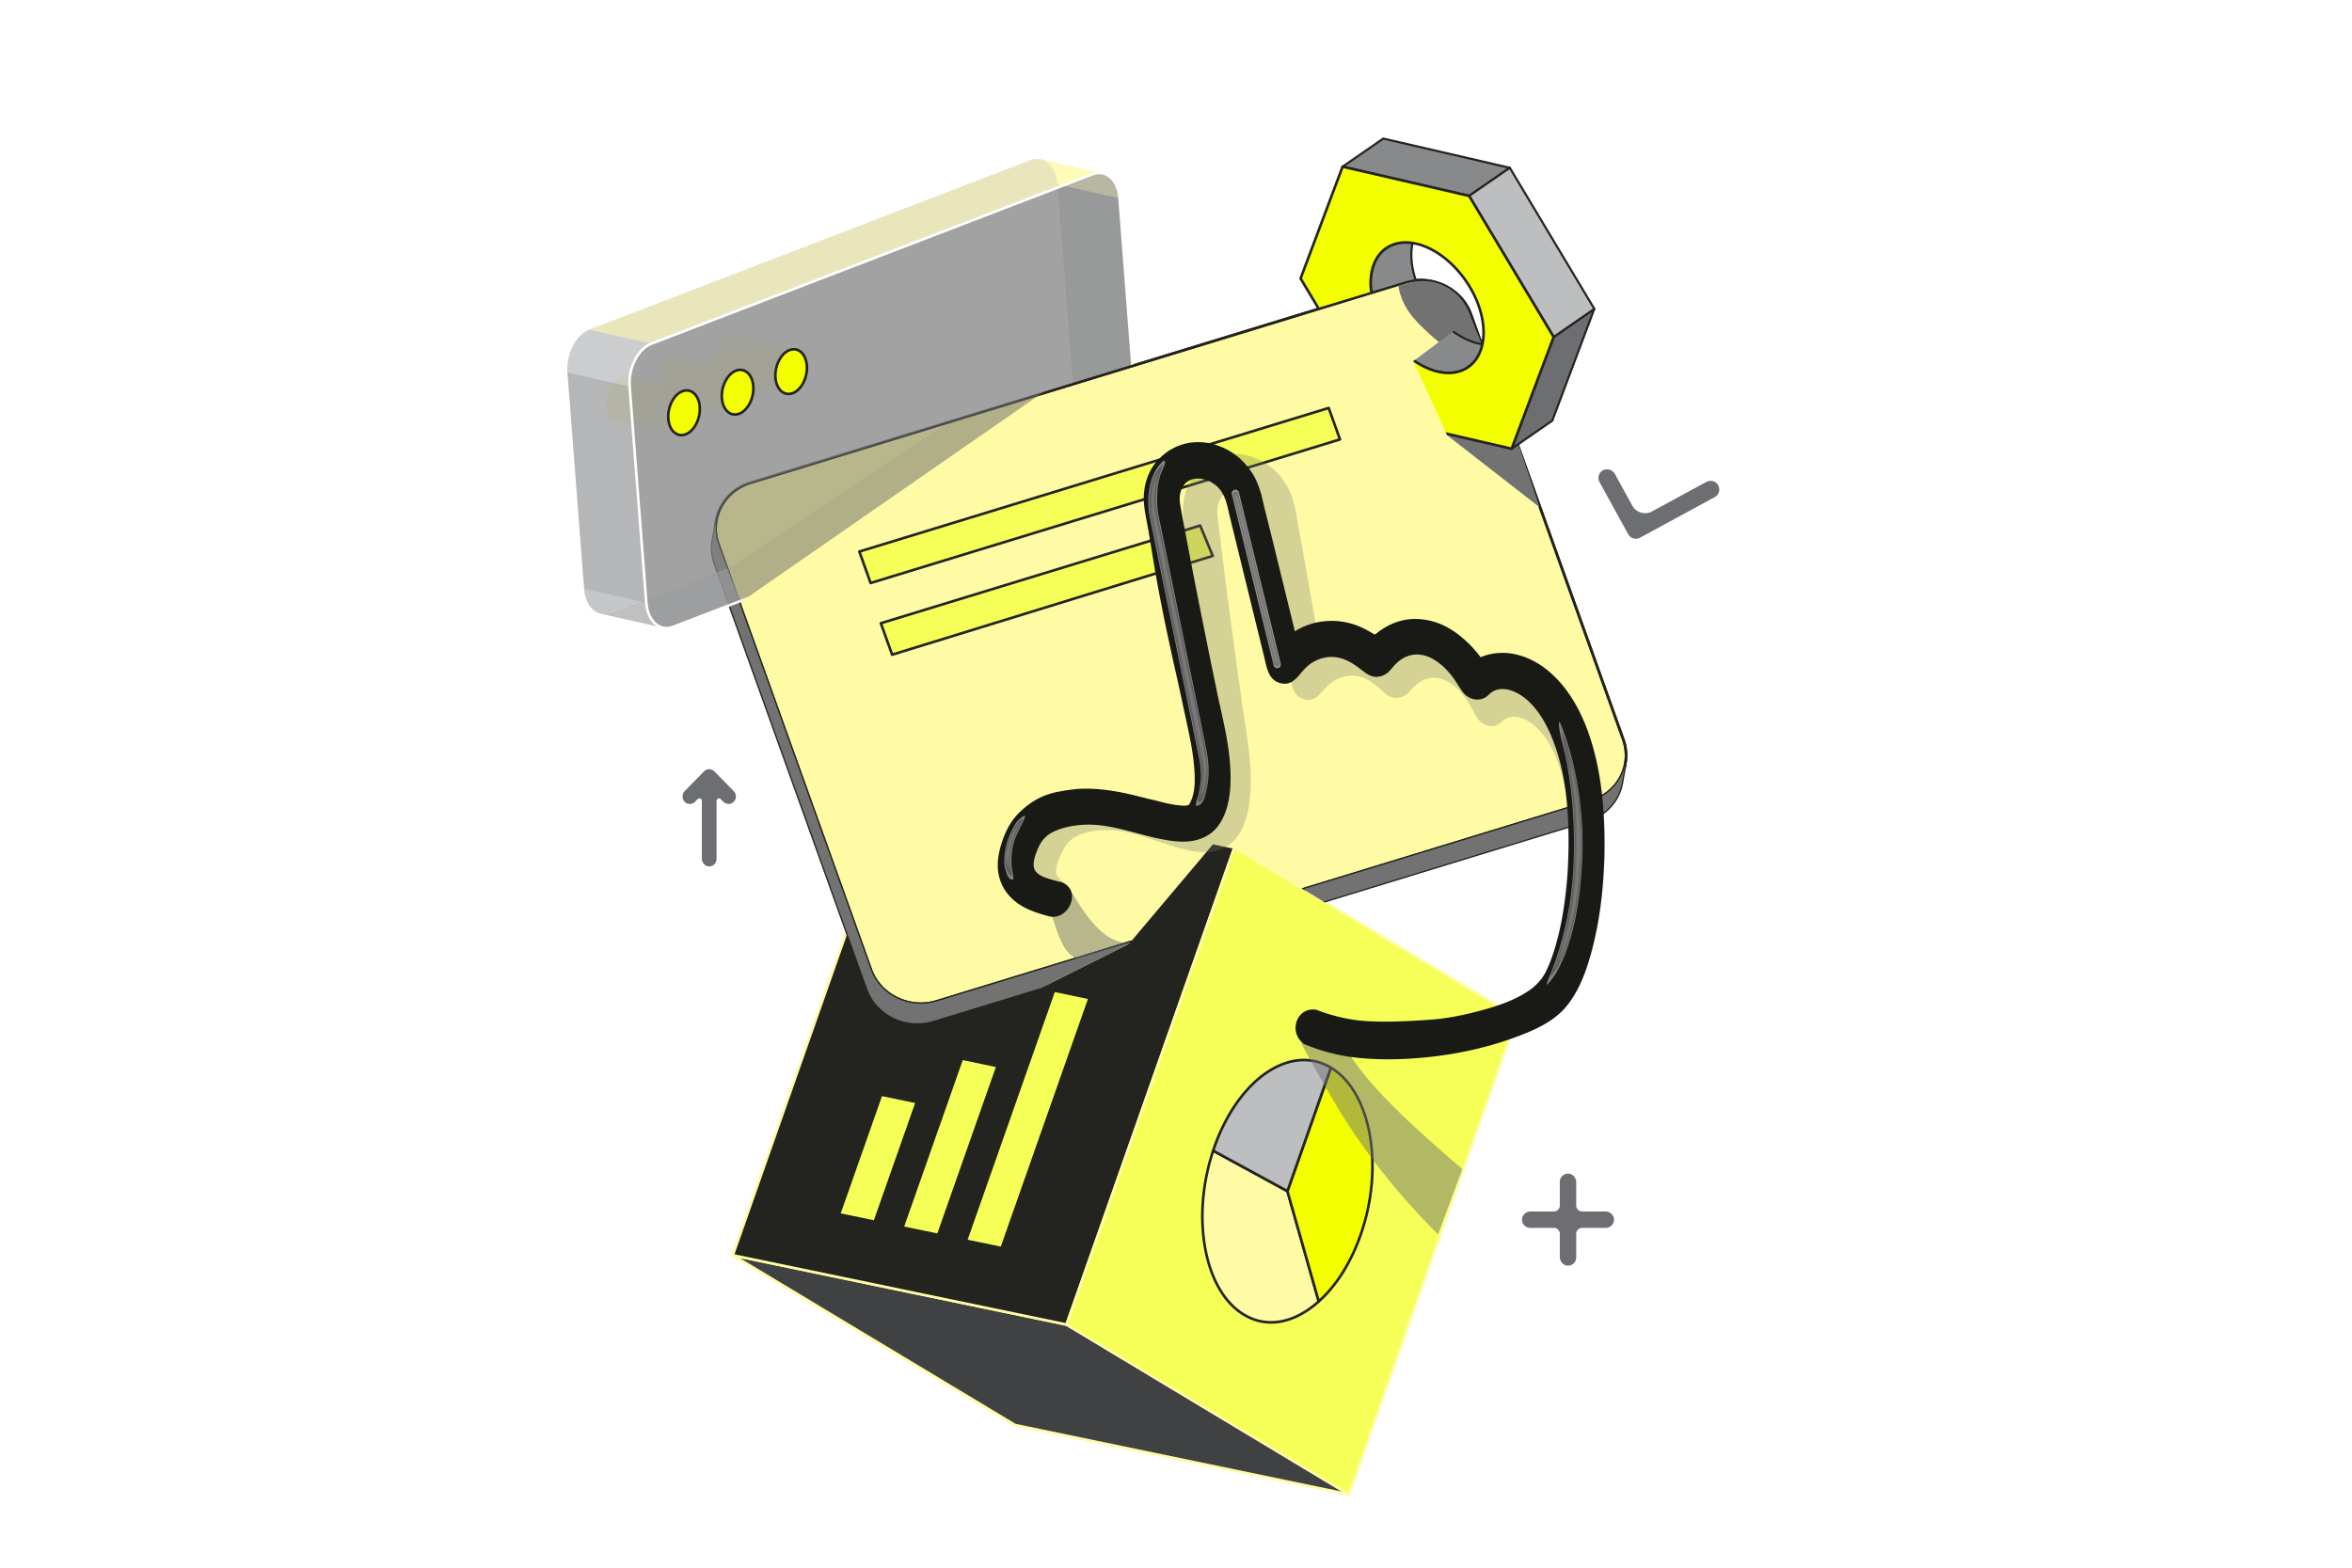 <svg xmlns="http://www.w3.org/2000/svg" viewBox="0 0 1500 1500" width="1200" height="800"><path fill="#FFF" d="M0 0h1500v1500H0z"/><g transform="translate(1149.0 446.0) rotate(15.433 57.5 36.5) scale(1.012 1.007)"><svg width="113.628" height="72.512" viewBox="0 0 113.628 72.512"><path d="M47.367 72.511a8.203 8.203 0 0 1-5.779-2.502L2.319 29.479a8.226 8.226 0 0 1 .509-11.932c3.357-2.929 8.532-2.384 11.632.816l23.679 24.439c5.27 5.439 13.952 5.577 19.391.307L99.45 2.495c2.859-2.769 7.352-3.378 10.611-1.094 4.385 3.072 4.71 9.164 1.063 12.694L53.221 70.192a8.204 8.204 0 0 1-5.855 2.318z" fill="#6d6e71"/></svg></g><g transform="translate(160.0 126.0) rotate(0.0 525.5 652.5) scale(0.999 1)"><svg width="1052.11" height="1305.092" viewBox="0 0 1052.11 1305.092"><clipPath id="a"><path d="M439.168 830.366 545.591 777.1l81.033-96.002 20.306 4.117 108.137 65.533 297.043-94.84-180.462-543.12-763.491 232.518L299.03 878.015z" fill="#727272"/></clipPath><clipPath id="b"><path d="m553.859 221.333-89.515 27.319-291.591 202.162-92.238 37.348-63.904-24.805L0 185.813 457.498 10.012l80.287 23.532z" fill="#727272"/></clipPath><clipPath id="c"><path d="m852.299 294.924-34.395-75.381 56.97-42.699c-8.752-26.919-37.424-41.896-64.517-33.7l-90.939 27.508-26.496-33.571 41.645-111.053L790.094 0l140.552 27.763 76.349 133.611-32.969 119.729-45.115 39.91z" fill="#727272"/></clipPath><clipPath id="d"><path d="M476.681 716.937c24.915 4.386 13.686 36.319-5.79 34.214L395 740.893l30.7-114.484 154.433-29.499-37.77-227.38 10.006-76.281 109.318-22.558 60.732 170.05 111.991 13.394 129.202 45.603 49.092 88.505-16.123 253.33-109.211 58.294-130.247 18.055-38.568-42.145c-23.418-9.007-13.639-41.689 9.007-34.998l93.694-21.396-278.608-98.291-65.969-4.157z" fill="#727272"/></clipPath><path d="m756.184 1303.842-319.587-66.306-270.403-162.474 319.587 66.306z" fill="#404143"/><path d="M756.185 1305.092c-.085 0-.17-.008-.255-.026l-319.587-66.306a1.24 1.24 0 0 1-.39-.153l-270.402-162.475a1.252 1.252 0 0 1-.521-1.527 1.258 1.258 0 0 1 1.418-.769l319.586 66.306c.138.029.27.08.39.153l270.403 162.475a1.25 1.25 0 0 1-.642 2.321zm-319.126-68.736 312.173 64.767-263.913-158.575-312.172-64.768 263.912 158.575z" fill="#FFFBA4"/><path d="m485.781 1141.368-319.587-66.306 160.748-456.453 319.586 66.306z" fill="#23231F"/><path d="M485.782 1142.618c-.084 0-.17-.008-.255-.026l-319.586-66.306a1.25 1.25 0 0 1-.925-1.639l160.747-456.453c.208-.59.819-.935 1.433-.809l319.586 66.306a1.247 1.247 0 0 1 .925 1.639L486.96 1141.783a1.25 1.25 0 0 1-1.178.835zm-317.933-68.489 317.115 65.793 159.909-454.073-317.115-65.793z" fill="#FFFBA4"/><path d="m342.441 928.439-34.201-7.096-40.346 114.566 34.201 7.096z" fill="#F5FF57"/><path d="M302.096 1044.255c-.084 0-.17-.008-.255-.026l-34.201-7.096a1.25 1.25 0 0 1-.925-1.639l40.346-114.566a1.25 1.25 0 0 1 1.433-.809l34.202 7.096a1.25 1.25 0 0 1 .925 1.639l-40.347 114.566a1.25 1.25 0 0 1-1.178.835zm-32.548-9.279 31.73 6.583 39.509-112.187-31.731-6.584-39.508 112.187z" fill="#23231F"/><path d="m419.775 893.993-34.202-7.096-56.916 161.619 34.201 7.096z" fill="#F5FF57"/><path d="M362.859 1056.862c-.084 0-.17-.008-.255-.026l-34.201-7.096a1.25 1.25 0 0 1-.925-1.639l56.917-161.619a1.25 1.25 0 0 1 1.433-.809l34.201 7.096a1.25 1.25 0 0 1 .925 1.639l-56.917 161.619a1.25 1.25 0 0 1-1.178.835zm-32.548-9.279 31.73 6.583 56.079-159.24-31.73-6.583z" fill="#23231F"/><path d="m507.909 828.878-34.201-7.095-84.288 239.34 34.202 7.096z" fill="#F5FF57"/><path d="M423.622 1069.469c-.084 0-.17-.008-.255-.026l-34.201-7.096a1.25 1.25 0 0 1-.925-1.639l84.288-239.34a1.25 1.25 0 0 1 1.433-.809l34.201 7.096a1.25 1.25 0 0 1 .925 1.639l-84.288 239.34a1.25 1.25 0 0 1-1.178.835zm-32.548-9.279 31.73 6.583 83.45-236.961-31.73-6.583z" fill="#23231F"/><path d="m916.931 847.389-160.747 456.453-270.403-162.474 160.747-456.453z" fill="#F5FF57"/><path d="M756.184 1305.092c-.225 0-.447-.061-.644-.179l-270.403-162.475a1.25 1.25 0 0 1-.535-1.486l160.747-456.453a1.248 1.248 0 0 1 1.822-.656l270.402 162.475c.509.306.732.927.535 1.486l-160.746 456.453a1.248 1.248 0 0 1-1.179.835zm-268.886-164.271 268.216 161.16 159.898-454.045-268.215-161.16z" fill="#FFFBA4"/><path d="m697.303 1013.729-71.119-38.737c-21.414 64.346-8.51 134.094 29.495 156.93 22.559 13.555 48.944 7.575 71.599-12.692l-29.976-105.501" fill="#FFFBA4"/><path d="M681.644 1140.517c-9.237 0-18.224-2.486-26.607-7.524-18.666-11.215-32.024-33.852-37.615-63.74-5.551-29.677-2.859-63.293 7.577-94.655a1.25 1.25 0 0 1 1.785-.704l71.118 38.737c.295.161.513.433.604.756l29.977 105.501a1.25 1.25 0 0 1-.369 1.273c-15.059 13.471-31.105 20.355-46.469 20.355zm-54.74-163.71c-9.918 30.56-12.416 63.166-7.025 91.986 5.458 29.176 18.4 51.215 36.445 62.057 21.146 12.706 46.456 8.312 69.539-12.034l-29.618-104.241-69.341-37.769z" fill="#23231F"/><path d="m738.918 895.562-41.614 118.167 29.976 105.501c16.168-14.468 30.445-36.232 40.027-63.439 22.983-65.262 10.273-136.999-28.388-160.229" fill="#F3FF00"/><path d="M727.28 1120.48a1.247 1.247 0 0 1-1.202-.908l-29.977-105.501a1.247 1.247 0 0 1 .023-.757l41.614-118.167a1.248 1.248 0 0 1 1.822-.656c39.082 23.482 52.058 96.027 28.924 161.715-9.36 26.582-23.321 48.698-40.371 63.956-.232.208-.53.318-.834.318zm-28.666-106.711 29.316 103.176c16.065-14.922 29.25-36.162 38.197-61.57 22.497-63.882 10.546-134.198-26.547-157.932l-40.967 116.325z" fill="#23231F"/><path d="M738.918 895.562c-38.661-23.23-88.633 10.843-111.616 76.105-.39 1.107-.741 2.208-1.117 3.324l71.119 38.737 41.614-118.167" fill="#bcbec0"/><path d="M697.303 1014.979c-.206 0-.412-.051-.598-.152l-71.118-38.737a1.25 1.25 0 0 1-.587-1.496l.372-1.121c.245-.741.489-1.479.75-2.22 14.246-40.453 39.468-70.622 67.467-80.702 16.124-5.806 32.021-4.442 45.972 3.94.509.306.732.927.535 1.486l-41.614 118.167a1.248 1.248 0 0 1-1.178.835zM627.7 974.395l68.911 37.535 40.785-115.811c-13.075-7.521-27.905-8.634-42.961-3.215-27.3 9.829-51.956 39.429-65.956 79.18-.255.726-.494 1.448-.733 2.175l-.046.137z" fill="#23231F"/><g clip-path="url(#a)"><path d="m1020.875 604.465-3.338 18.745c-2.924 16.42-15.039 30.662-32.896 36.122l3.338-18.745c17.857-5.46 29.972-19.702 32.896-36.122z" fill="#FFFBA4"/><path d="M984.64 660.581a1.249 1.249 0 0 1-1.23-1.469l3.339-18.745c.082-.462.416-.839.865-.976 16.808-5.139 29.079-18.601 32.028-35.133l.002-.012a1.25 1.25 0 0 1 2.461.439l-3.338 18.745c-3.11 17.467-16.047 31.682-33.762 37.098-.12.037-.243.055-.365.055zm4.437-19.029-2.839 15.938c15.8-5.56 27.239-18.613 30.068-34.5l.718-4.031c-5.84 10.505-15.722 18.658-27.947 22.593z" fill="#23231F"/><path d="M152.398 395.019c-2.768-7.716-3.329-15.599-2.005-23.037l-3.338 18.745c-1.324 7.438-.764 15.321 2.005 23.037l145.923 406.692 3.338-18.745z" fill="#FFFBA4"/><path d="M294.982 821.706a1.25 1.25 0 0 1-1.176-.828L147.883 414.186c-2.744-7.649-3.456-15.837-2.059-23.679l3.338-18.745a1.242 1.242 0 0 1 1.449-1.011 1.25 1.25 0 0 1 1.012 1.45l-.003.018c-1.315 7.409-.64 15.148 1.954 22.378l145.923 406.692c.073.206.092.427.054.642l-3.338 18.745a1.249 1.249 0 0 1-1.231 1.03zM149.021 386.818l-.735 4.128c-1.32 7.413-.646 15.157 1.951 22.396l144.338 402.276 2.457-13.797-145.811-406.379a46.975 46.975 0 0 1-2.2-8.623z" fill="#23231F"/><path d="m987.978 640.586-3.338 18.745-626.613 191.575 3.338-18.745z" fill="#FFFBA4"/><path d="M358.027 852.156a1.249 1.249 0 0 1-1.23-1.469l3.338-18.745c.082-.462.416-.839.865-.976l626.614-191.575a1.248 1.248 0 0 1 1.595 1.415l-3.339 18.745a1.248 1.248 0 0 1-.865.976L358.392 852.102c-.12.037-.243.055-.365.055zm4.435-19.023-2.846 15.98L983.544 658.36l2.847-15.98z" fill="#23231F"/><path d="m361.365 832.161-3.338 18.745c-25.927 7.927-54.162-5.693-63.045-30.45l3.338-18.745c8.883 24.757 37.117 38.377 63.045 30.45z" fill="#FFFBA4"/><path d="M342.97 854.403c-21.517 0-41.824-13.069-49.164-33.524a1.263 1.263 0 0 1-.054-.642l3.338-18.745a1.249 1.249 0 0 1 2.407-.203c8.644 24.09 36.234 37.404 61.502 29.677a1.248 1.248 0 0 1 1.595 1.415l-3.338 18.745a1.248 1.248 0 0 1-.865.976 52.702 52.702 0 0 1-15.422 2.302zm-46.698-34.058c8.685 23.66 35.704 36.8 60.659 29.583l2.853-16.017c-24.532 6.48-50.684-5.581-60.985-27.75l-2.526 14.184z" fill="#23231F"/><path d="M809.9 144.275c25.949-7.933 54.162 5.694 63.045 30.451l145.923 406.692c8.883 24.757-4.941 51.235-30.889 59.169L361.366 832.162c-25.927 7.927-54.162-5.693-63.045-30.45L152.398 395.02c-8.883-24.757 4.962-51.242 30.889-59.169L809.9 144.276z" fill="#FFFBA4"/><path d="M346.308 835.658c-21.517 0-41.824-13.069-49.164-33.524L151.221 395.442c-4.316-12.031-3.567-24.892 2.109-36.213 5.93-11.825 16.438-20.553 29.591-24.574L809.534 143.08c26.524-8.108 55.499 5.897 64.587 31.224l145.923 406.692c4.318 12.036 3.57 24.898-2.105 36.218-5.928 11.82-16.438 20.545-29.595 24.568L361.73 833.357a52.702 52.702 0 0 1-15.422 2.302zm463.957-690.187L183.652 337.045c-12.491 3.819-22.466 12.096-28.086 23.304-5.368 10.705-6.075 22.868-1.991 34.248l145.923 406.692c8.644 24.09 36.234 37.404 61.502 29.677l626.614-191.575c12.496-3.821 22.473-12.095 28.09-23.298 5.367-10.703 6.073-22.867 1.987-34.253L871.768 175.148c-8.643-24.088-36.231-37.4-61.503-29.678z" fill="#23231F"/><path d="M346.308 835.658c-21.517 0-41.824-13.069-49.164-33.524L151.221 395.442c-4.316-12.031-3.567-24.892 2.109-36.213 5.93-11.825 16.438-20.553 29.591-24.574L809.534 143.08c26.524-8.108 55.499 5.897 64.587 31.224l145.923 406.692c4.318 12.036 3.57 24.898-2.105 36.218-5.928 11.82-16.438 20.545-29.595 24.568L361.73 833.357a52.702 52.702 0 0 1-15.422 2.302zm463.957-690.187L183.652 337.045c-12.491 3.819-22.466 12.096-28.086 23.304-5.368 10.705-6.075 22.868-1.991 34.248l145.923 406.692c8.644 24.09 36.234 37.404 61.502 29.677l626.614-191.575c12.496-3.821 22.473-12.095 28.09-23.298 5.367-10.703 6.073-22.867 1.987-34.253L871.768 175.148c-8.643-24.088-36.231-37.4-61.503-29.678z" fill="#23231F"/><path d="m736.814 264.345-449.447 137.41 10.797 30.091 449.447-137.41z" fill="#F5FF57"/><path d="M298.164 433.097c-.515 0-.994-.32-1.177-.828l-10.797-30.091a1.248 1.248 0 0 1 .812-1.617l449.446-137.41a1.25 1.25 0 0 1 1.542.773l10.797 30.091a1.248 1.248 0 0 1-.812 1.617l-449.446 137.41a1.248 1.248 0 0 1-.365.055zm-9.178-30.53 9.952 27.735 447.053-136.678-9.952-27.735z" fill="#23231F"/><path d="m613.722 376.848-305.751 93.478 10.797 30.092 307.008-94.517z" fill="#F5FF57"/><path d="M318.768 501.668c-.515 0-.994-.32-1.177-.828l-10.797-30.091a1.248 1.248 0 0 1 .812-1.617l305.751-93.478a1.252 1.252 0 0 1 1.52.716l12.054 29.052a1.25 1.25 0 0 1-.786 1.674l-307.008 94.517a1.241 1.241 0 0 1-.368.056zm-9.178-30.53 9.951 27.733 304.553-93.761-11.092-26.734z" fill="#23231F"/><path d="M987.979 640.586 361.366 832.161c-25.927 7.927-54.162-5.693-63.045-30.45L152.398 395.019c-2.768-7.716-3.329-15.599-2.005-23.037l-3.338 18.745c-1.324 7.438-.764 15.321 2.005 23.037l145.923 406.692c8.883 24.756 37.117 38.377 63.044 30.45l626.614-191.575c17.857-5.46 29.972-19.702 32.896-36.122l3.338-18.745c-2.924 16.42-15.039 30.662-32.896 36.122z" fill="#727272"/></g><g clip-path="url(#b)"><g fill="#FFFBA4"><path d="M167.296 195.08c-1.974-.443-4.116-.289-6.318.556-8.315 3.192-14.329 14.985-13.453 26.352.645 8.364 4.826 14.162 10.294 15.388l59.505 13.343c-5.469-1.226-9.649-7.024-10.294-15.388-.877-11.367 5.137-23.16 13.452-26.352 2.203-.846 4.345-1 6.319-.557l-59.505-13.343z" opacity=".5"/><path d="M116.006 214.769c-1.975-.443-4.117-.289-6.32.556-8.297 3.186-14.329 14.985-13.452 26.352.645 8.366 4.836 14.16 10.304 15.386l59.504 13.344c-5.467-1.226-9.658-7.021-10.304-15.386-.877-11.367 5.154-23.167 13.453-26.352 2.203-.846 4.344-1 6.319-.557z" opacity=".5"/><path d="M64.724 234.457c-1.978-.443-4.122-.289-6.327.557-8.298 3.185-14.329 14.985-13.453 26.352.645 8.366 4.836 14.16 10.304 15.386l59.504 13.343c-5.467-1.226-9.658-7.02-10.304-15.386-.877-11.367 5.155-23.167 13.453-26.352 2.205-.846 4.349-1 6.327-.556z" opacity=".5"/></g><path d="M451.179 27.304c12.896-4.95 24.477 5.355 25.841 23.045l14.668 190.181-310.886 96.064c-24.485 7.566-37.517 34.213-28.457 58.185l8.653 22.894-111.325 42.734c-12.913 4.957-24.479-5.379-25.841-23.046L7.873 230.438c-1.364-17.69 7.989-36.031 20.902-40.988z" fill="#a7a9ac" opacity=".5"/><path d="M160.998 417.673 49.673 460.407c-3.425 1.315-6.756 1.554-9.826.865l59.504 13.344c3.071.688 6.401.449 9.826-.865l64.573-24.787-12.752-31.29z" fill="#bcbec0" opacity=".81"/><path d="m99.352 474.615-59.505-13.344c-8.505-1.907-15.014-10.93-16.015-23.911l59.505 13.344c1.001 12.98 7.511 22.003 16.015 23.911z" fill="#a7a9ac" opacity=".3"/><path d="m83.337 450.705-59.505-13.344L7.873 230.438l59.504 13.344z" fill="#727272" opacity=".3"/><path d="M67.377 243.782 7.872 230.438c-1.364-17.69 7.989-36.031 20.902-40.988l59.505 13.344c-12.913 4.957-22.267 23.298-20.902 40.988z" fill="#bcbec0" opacity=".3"/><path d="m536.525 63.693 15.959 206.923-59.504-13.344-15.96-206.923z" fill="#808285" opacity=".5"/><path d="M520.509 39.783c8.499 1.906 15.013 10.915 16.016 23.909L477.02 50.348c-1.002-12.994-7.517-22.003-16.016-23.909l59.505 13.344z" fill="#FFFBA4" opacity=".5"/><path d="M461.005 26.44c-3.072-.689-6.402-.449-9.826.864L28.775 189.45l59.504 13.343L510.684 40.648c3.423-1.315 6.754-1.553 9.826-.864L461.006 26.44z" fill="#FFFBA4" opacity=".5"/><path d="M552.484 270.616c1.363 17.666-8.007 36.038-20.902 40.989l-59.505-13.344c12.896-4.95 22.265-23.322 20.902-40.989z" fill="#a7a9ac" opacity=".5"/><path d="M510.684 40.648c12.896-4.95 24.477 5.355 25.841 23.045l15.959 206.923c1.363 17.666-8.007 36.038-20.902 40.989L109.178 473.75c-12.913 4.957-24.479-5.379-25.841-23.046L67.378 243.781c-1.364-17.69 7.989-36.031 20.902-40.988z" fill="#727272" opacity=".5"/><path d="M220.482 208.98c8.297-3.185 15.732 3.445 16.609 14.812.879 11.391-5.136 23.184-13.433 26.369s-15.75-3.439-16.629-14.829c-.877-11.367 5.137-23.16 13.453-26.352z" fill="#F3FF00"/><path d="M219.531 252.206c-2.159 0-4.247-.598-6.121-1.782-4.322-2.732-7.103-8.198-7.626-14.995-.915-11.859 5.479-24.247 14.25-27.615 3.708-1.423 7.502-1.102 10.68.907 4.321 2.731 7.101 8.19 7.624 14.976.915 11.873-5.469 24.269-14.231 27.632-1.527.586-3.068.877-4.575.877zm5.077-42.775c-1.198 0-2.432.238-3.678.717-7.813 2.999-13.49 14.254-12.654 25.089.463 6.002 2.821 10.768 6.47 13.074 2.533 1.601 5.46 1.839 8.464.684 7.804-2.995 13.472-14.257 12.636-25.105-.463-5.991-2.819-10.75-6.468-13.055-1.478-.934-3.089-1.403-4.77-1.403zm-4.126-.45h.01z" fill="#23231F"/><path d="M169.191 228.669c8.298-3.185 15.733 3.445 16.61 14.812.879 11.391-5.136 23.184-13.433 26.369-8.298 3.185-15.75-3.439-16.629-14.829-.877-11.367 5.155-23.167 13.453-26.352z" fill="#F3FF00"/><path d="M168.249 271.892c-2.159 0-4.249-.599-6.125-1.784-4.326-2.734-7.107-8.198-7.632-14.991-.915-11.859 5.479-24.248 14.251-27.615 3.712-1.424 7.503-1.101 10.68.907 4.322 2.731 7.101 8.19 7.624 14.976.915 11.873-5.469 24.269-14.231 27.632-1.524.585-3.063.875-4.566.875zm5.068-42.773c-1.197 0-2.432.238-3.678.717-7.814 2.999-13.491 14.254-12.655 25.089.463 5.998 2.823 10.762 6.476 13.07 2.535 1.603 5.46 1.84 8.459.688 7.804-2.995 13.472-14.258 12.636-25.106-.463-5.991-2.819-10.749-6.467-13.055-1.478-.934-3.089-1.403-4.771-1.403z" fill="#23231F"/><path d="M117.902 248.357c8.297-3.185 15.75 3.439 16.626 14.806.879 11.391-5.153 23.191-13.45 26.376-8.298 3.185-15.75-3.439-16.629-14.829-.877-11.367 5.155-23.167 13.453-26.352z" fill="#F3FF00"/><path d="M116.959 291.581c-2.16 0-4.249-.599-6.125-1.785-4.326-2.734-7.108-8.198-7.632-14.991-.914-11.86 5.479-24.248 14.251-27.615 3.715-1.426 7.513-1.102 10.695.91 4.323 2.733 7.103 8.188 7.625 14.966.916 11.873-5.476 24.271-14.248 27.639-1.524.585-3.063.875-4.566.875zm5.072-42.774c-1.199 0-2.434.239-3.682.718-7.813 2.999-13.49 14.254-12.655 25.089.463 5.998 2.823 10.761 6.476 13.07 2.533 1.602 5.462 1.84 8.459.688 7.813-2.999 13.489-14.264 12.652-25.112-.461-5.983-2.819-10.738-6.469-13.045-1.481-.936-3.097-1.407-4.781-1.407zm-4.13-.449h.01z" fill="#23231F"/><path d="M102.784 476.229c-3.228 0-6.349-.894-9.148-2.664-6.54-4.133-10.748-12.431-11.545-22.765L66.132 243.877c-1.401-18.167 8.334-37.12 21.7-42.251L510.236 39.481l.448 1.167-.448-1.167c5.56-2.134 11.237-1.653 15.993 1.353 6.538 4.132 10.745 12.429 11.542 22.763L553.73 270.52c1.402 18.167-8.333 37.121-21.7 42.252L109.626 474.917c-2.284.877-4.59 1.312-6.843 1.312zM517.103 40.652c-1.946 0-3.948.386-5.971 1.163L88.728 203.96c-12.407 4.763-21.427 22.583-20.104 39.725l15.959 206.923c.736 9.54 4.522 17.137 10.389 20.844 4.13 2.61 8.888 3.001 13.759 1.131l422.403-162.146c12.408-4.763 21.427-22.583 20.104-39.726L535.279 63.788c-.735-9.539-4.521-17.135-10.386-20.842-2.416-1.527-5.048-2.295-7.79-2.295z" fill="#fff"/></g><path d="m464.949 248.646-91.943 28.75L160.84 418.547l10.782 32.644z" fill="#727272" opacity=".1"/><path d="m938.75 359.333-20.146-60.038-6.612 4.074-63.242-14.036zM803.534 147.376s1.293 14.869 13.576 29.737c12.283 14.869 32.97 30.384 32.97 30.384l35.555 1.293-15.001-36.706c-8.829-21.602-32.188-33.436-54.828-27.776l-12.271 3.068z" fill="#727272"/><g clip-path="url(#c)"><path d="M880.289 202.711c-29.301-6.765-57.663-39.636-63.347-73.416-3.455-20.532 2.253-36.674 13.835-44.667l-38.945 26.878c-11.581 7.993-17.289 24.135-13.835 44.667 5.684 33.781 34.047 66.651 63.347 73.416 11.507 2.656 21.45.892 28.939-4.276l38.945-26.877c-7.489 5.168-17.432 6.932-28.939 4.276z" fill="#87898A"/><path d="M851.654 231.841c-3.373 0-6.897-.417-10.539-1.258-29.62-6.838-58.386-40.142-64.124-74.24-3.382-20.104 1.949-37.179 14.262-45.677l38.921-26.86.024-.018a1.02 1.02 0 0 1 1.16 1.68c-11.644 8.035-16.656 24.356-13.409 43.657 5.613 33.357 33.683 65.922 62.57 72.591 10.854 2.505 20.572 1.085 28.109-4.108l.02-.014a1.02 1.02 0 0 1 1.16 1.68c-.464.32-.009.005-.013.009l-38.932 26.869c-5.47 3.775-11.991 5.688-19.21 5.688zM822.25 91.755l-29.837 20.592c-11.643 8.036-16.655 24.356-13.408 43.657 5.613 33.357 33.682 65.921 62.569 72.59 10.862 2.507 20.59 1.083 28.13-4.122l29.803-20.568c-5.882 1.471-12.449 1.418-19.446-.198-29.62-6.838-58.387-40.143-64.125-74.242-2.53-15.038-.183-28.383 6.314-37.709z" fill="#23231F"/><path d="m952.224 196.396 38.945-26.878-40.232 106.974-38.945 26.877z" fill="#6d6e71"/><path d="M911.992 304.39a1.02 1.02 0 0 1-.955-1.38l40.232-106.973c.073-.195.204-.363.375-.481l38.945-26.878a1.02 1.02 0 0 1 1.535 1.2l-40.232 106.973a1.018 1.018 0 0 1-.375.481l-38.945 26.878a1.019 1.019 0 0 1-.58.181zm41.075-107.335-38.972 103.623 35.999-24.845 38.972-103.623z" fill="#23231F"/><path d="m750.108 33.453 38.945-26.877L910.226 34.55l-38.945 26.878z" fill="#87898A"/><path d="M871.281 62.449c-.077 0-.153-.009-.229-.026L749.88 34.448a1.02 1.02 0 0 1-.35-1.835l38.944-26.878c.237-.163.531-.218.81-.154l121.173 27.975a1.02 1.02 0 0 1 .35 1.835l-38.945 26.877a1.02 1.02 0 0 1-.58.181zm-118.688-29.47 118.479 27.353 36.67-25.307L789.263 7.672 752.594 32.98z" fill="#23231F"/><path d="m871.281 61.428 38.945-26.878 80.943 134.968-38.945 26.878z" fill="#bcbec0"/><path d="M952.224 197.417a1.019 1.019 0 0 1-.876-.496L870.406 61.953a1.02 1.02 0 0 1 .295-1.365l38.945-26.877a1.019 1.019 0 0 1 1.456.316l80.942 134.968a1.02 1.02 0 0 1-.295 1.365l-38.945 26.878a1.02 1.02 0 0 1-.58.181zM872.649 61.724l79.891 133.213 37.262-25.716-79.891-133.213-37.262 25.715z" fill="#23231F"/><path d="m871.281 61.428 80.944 134.968-40.232 106.973-121.172-27.975-80.923-134.944L750.11 33.453l121.172 27.975zm-29.937 168.16c29.3 6.764 48.463-15.134 42.779-48.915-5.688-33.8-34.067-66.675-63.367-73.44-29.3-6.764-48.446 15.139-42.758 48.939 5.684 33.78 34.047 66.651 63.347 73.416" fill="#F3FF00"/><path d="M911.993 304.619c-.094 0-.188-.01-.282-.032l-121.172-27.975a1.25 1.25 0 0 1-.791-.575l-80.924-134.944a1.252 1.252 0 0 1-.098-1.083l40.213-106.997a1.247 1.247 0 0 1 1.451-.778L871.562 60.21c.331.076.616.284.791.575l80.943 134.968c.196.327.232.726.098 1.083l-40.232 106.973a1.25 1.25 0 0 1-1.169.81zm-120.374-30.324 119.588 27.61 39.635-105.384-80.359-133.995-119.588-27.609-39.615 105.407 80.34 133.971zm59.968-42.239c-3.376 0-6.897-.413-10.523-1.25-29.702-6.857-58.546-40.245-64.298-74.426-3.034-18.032.868-33.688 10.708-42.952 8.339-7.853 20.262-10.485 33.564-7.413 29.712 6.86 58.565 40.258 64.318 74.45 3.031 18.015-.873 33.659-10.711 42.922-6.071 5.717-14.041 8.669-23.059 8.669zm-9.961-3.686c12.47 2.877 23.588.462 31.306-6.803 9.22-8.68 12.85-23.51 9.96-40.687-5.601-33.285-33.601-65.776-62.416-72.43-12.464-2.877-23.576-.464-31.289 6.797-9.22 8.682-12.849 23.522-9.956 40.716 5.6 33.274 33.59 65.755 62.396 72.406z" fill="#23231F"/></g><path d="M710.293 871.821s25.924 48.882 46.83 80.709c39 59.373 84.402 102.447 84.402 102.447l23.284-62.283c-53.666-46.548-107.35-93.096-122.82-139.7zM471.37 748.024s2.548 11.511 9.214 26.511c6.667 15 15.195 16.489 15.195 16.489l46.556-14.872c-21.101-2.095-36.779-22.771-53.992-52.537z" fill="#727272" opacity=".5"/><path d="M993.675 613.384c-6.625-27.401-18.75-54.875-40.2-72.9-4.875-3.95-10.475-7.575-16.326-10.225-1.299-.575-4.399-1.776-6.475-2.45-10.075-3.325-21.975-3.55-32.375.15.05-.025-1.075.55-1.275.25l-1.5-2.25c-.825-1.25-1.7-2.475-2.575-3.7-2.1-2.9-4.35-5.675-6.7-8.35-5.825-6.55-12.425-12.5-19.85-16.925-9.45-5.725-20.5-8.825-31.375-8.575-10.95.35-20.95 4.225-30.275 10.625-.8.551-1.65 1.45-2.524 1.825-1.3.575-1.276.225-2.576-.724a108.029 108.029 0 0 0-6.949-4.6c-19.35-12-44.05-12.975-64.175-1.4-5.2-29.4-10.4-58.824-15.6-88.225-2.625-14.875-5.575-29.7-7.875-44.625-1.475-5.65-2.775-11.175-5.225-16.525-2.75-6.1-6.475-11.8-10.85-16.75-6.45-7.3-14.4-12.625-23.3-16.125-2.65-1.05-6.15-1.95-8.375-2.425a49.14 49.14 0 0 0-11.475-1c-8.275.2-17.4 3-24.775 7.925-4.575 3.075-9.375 7.325-13 12.15-3.3 4.375-5.825 9.45-7.6 14.675-.3.825-.55 1.65-.775 2.475-.225.775-.45 1.55-.65 2.35-.075.275-.45 2.075-.475 2.15-.375 1.875-.7 4.025-.925 5.651-1.1 9.974.475 19.75 1.65 29.625 2.075 17.15 3.425 34.375 5.45 51.525 3.725 31.975 8.4 63.824 13.475 95.6 2.075 12.95 3.85 25.95 5.85 38.925 2.15 14.6 4.5 29.125 5.025 43.95.425 12.4.575 27.5-6.175 38.3-.075.125-.15.225-.225.35-1.85 1.8-6.525.825-8.925.475-3.325-.525-6.625-1.3-9.875-2.175-6.125-1.7-12.075-4-18.175-5.625a805.31 805.31 0 0 0-10.2-3.3c-17.075-5.475-35.675-10.049-54.075-9.775-.3 0-1.4.05-1.525.05-1.075.05-2.125.125-3.175.2-4.3.275-8.625.8-12.9 1.375-7.4 1.025-14.65 3.175-21.325 6.7-5.05 2.625-9.75 6.05-14.1 9.775-1.125.975-2.2 1.95-3.25 3-.65.65-1.275 1.3-1.875 1.95-.25.25-1.2 1.35-1.275 1.425-5.3 6.225-9.075 13.275-12.1 20.95-.725 1.875-1.65 4.4-2.1 5.825-1.5 4.625-2.725 9.575-3.25 14.25-.2 1.825-.375 4.55-.375 5.775-.125 15.875 7.675 29.325 20.15 37.825 5.175 3.525 4.325 3.65 10.125 5.85 3.05 1.175 17.775-21.8 11.475-27.8-4-3.774-5.625-4-8.9-8.875-3.95-5.85 2.275-17.825 5.125-23.825 3.2-6.775 7.825-11.65 14.5-14.625 7.475-3.325 15.725-4.75 23.8-5.2 31.275-1.75 59.4 16.5 89.775 20.625 11.8 1.6 23.85-.125 33.325-8.175 4.4-3.75 7.8-8.875 10.35-14.1 5.9-12.125 7.725-26.125 8.2-39.55.45-13.5-.6-27.075-2.325-40.45-1.8-13.725-4.15-27.375-6.075-41.1-2.45-17.4-4.85-34.8-7.225-52.225-3.475-25.575-6.875-51.174-10.125-76.799-1.1-8.6-2.175-17.2-3.225-25.8-.875-7.325-1.775-14.65-2.6-21.975-.525-4.55-.6-9.075.85-13.5 5.9-18.05 26.6-13.525 35.625-1.1 5.775 7.9 6.525 18.25 8.2 27.725 4.625 26.225 9.275 52.475 13.9 78.7l6.525 36.9c1.2 6.7 2.375 13.4 3.55 20.1 1.775 10.025 2.625 22.2 13.85 25.5 10.975 3.225 16.175-6.6 23.1-13.175 7.5-7.125 17.9-10.8 27.975-9.05 11.125 1.974 18.724 9.425 27 16.7 2.7 2.425 7.3 4.625 11.1 4.25 1.05-.1 3.375-.525 4.301-.85 1.45-.525 2.8-1.25 4.075-2.125 2.15-1.425 3.675-3.2 5.4-5.15 4.375-4.975 9.675-8.95 16.05-10.55 7.7-1.925 15.425.375 21.9 4.825 5.9 4.05 10.775 9.575 14.95 15.5 3.8 5.375 6.475 11.325 9.85 16.95 5.2 8.575 16.75 11.425 24.075 3.9 9.974-9.075 23.7-2.875 32.35 5.1 10.575 9.7 17.375 23.35 22.125 37 4.698 13.529 7.637 27.736 9.326 42.185 2.428 20.768 35.015 11.874 31.417-12.644-1.115-7.598-2.545-15.138-4.343-22.59z" fill="#727272" opacity=".3"/><g clip-path="url(#d)"><g fill="#191A15"><path d="m613.426 297.073-.111-.004.111.004zm0 0c.1.004.169.006 0 0zM435.853 656.631c.018-.022.034-.046.052-.069-.062.078-.068.086-.052.069zm60.469-27.746c.034-.003.068-.002.102-.004.123-.012.134-.014-.102.004zm64.125-287.371c.022-.15.042-.308.064-.454-.055.366-.07.474-.064.454z"/><path d="M987.968 582.365c-8.484-26.988-22.752-53.745-46.162-70.544-5.322-3.67-11.382-6.983-17.639-9.299-1.393-.516-4.697-1.532-6.899-2.082-10.688-2.779-23.123-2.329-33.759 1.925.051-.02-1.097.615-1.314.334a232.705 232.705 0 0 0-1.691-2.161 173.808 173.808 0 0 0-2.898-3.563 108.397 108.397 0 0 0-7.498-7.959c-6.438-6.208-13.666-11.792-21.687-15.803-10.191-5.182-21.892-7.658-33.225-6.823-11.406.971-21.61 5.394-30.969 12.297-.801.591-1.654 1.53-2.54 1.965-1.316.646-1.313.294-2.732-.575a103.475 103.475 0 0 0-7.509-4.203c-20.886-10.918-46.699-10.513-67.027 2.156-7.132-29.078-14.262-58.156-21.393-87.235-3.603-14.692-7.542-29.348-10.823-44.114-1.849-5.547-3.539-10.999-6.396-16.217-3.225-5.929-7.45-11.418-12.294-16.107-7.172-6.943-15.764-11.811-25.25-14.812-2.833-.896-6.53-1.604-8.874-1.964a54.724 54.724 0 0 0-12.026-.354c-8.635.656-17.996 3.956-25.409 9.298-4.587 3.306-9.361 7.824-12.86 12.838-3.182 4.561-5.523 9.757-7.074 15.092a45.69 45.69 0 0 0-.669 2.497 58.698 58.698 0 0 0-.529 2.387c-.055.279-.356 2.102-.377 2.173a92.545 92.545 0 0 0-.632 5.688c-.563 10.018 1.635 19.707 3.446 29.5 3.142 16.999 5.572 34.119 8.655 51.13 5.751 31.721 12.472 63.268 19.619 94.701 2.917 12.827 5.523 25.712 8.367 38.553 3.077 14.469 6.388 28.833 7.776 43.614 1.171 12.467 2.214 27.736-4.419 38.93-1.844 1.897-6.775 1.18-9.282.97-3.51-.331-6.995-.92-10.449-1.622-6.469-1.348-12.82-3.309-19.289-4.603a745.17 745.17 0 0 0-10.83-2.723c-18.112-4.528-37.8-8.07-56.985-6.769-.317.03-1.455.127-1.588.141-1.101.112-2.2.235-3.297.38-4.48.5-8.948 1.265-13.379 2.089-7.657 1.423-15.1 3.991-21.87 7.863-5.093 2.912-9.81 6.585-14.13 10.554a58.914 58.914 0 0 0-3.226 3.175 73.397 73.397 0 0 0-1.847 2.057c-.225.26-1.155 1.402-1.235 1.492-5.172 6.492-8.692 13.749-11.414 21.586-.656 1.898-1.46 4.484-1.857 5.936-1.3 4.691-2.286 9.71-2.56 14.397-.11 1.832-.115 4.559-.051 5.788.793 15.857 9.696 28.855 23.204 36.643 5.621 3.24 11.713 5.611 17.905 7.506a167.87 167.87 0 0 0 9.81 2.664c2.12.499 4.242.989 6.373 1.443 2.431.518 10.378 1.954 10.363 1.952 1.197.172 2.395.345 3.592.52 2.146.314 4.29.641 6.432.977 3.553.558 7.102 1.141 10.645 1.759 7.313 1.277 14.661 2.615 21.81 4.639 9.645 2.731 18.344 8.414 26.864 13.555 12.981 7.833 25.681 16.15 38.263 24.605 9.995 6.717 19.475 13.91 29.208 20.994 26.774 19.483 55.288 37.313 85.852 50.226 16.122 6.793 32.804 11.71 50.2 13.825 17.722 2.154 35.597 2.357 53.406 1.309 33.465-1.968 67.169-8.123 98.757-19.458 18.698-6.71 39.385-15.157 52.188-31.095 12.952-15.967 19.908-36.933 24.89-56.528 6.876-27.047 10.014-55.158 10.985-83.02.21-6.034.275-12.068.261-18.105-.258-32.384-3.26-65.358-13.014-96.384zM883.7 506.454c-.002-.024-.002-.029 0 0zM603.483 643.233c-.018.033-.026.046 0 0zm-111.402 79.586c.016 0 .135.595 0 0zm114.992 50.726.123.082zm356.66-44.53c-2.054 17.438-5.114 34.83-10.171 51.667-2.378 7.918-5.2 15.734-8.883 23.145-3.985 8.018-10.243 14.191-17.672 19.031-15.486 10.089-34.447 15.594-52.241 20.017-12.835 3.191-26.299 5.738-39.52 6.716-19.074 1.411-51.416 3.409-73.401.32-34.846-4.896-65.536-21.68-94.586-40.548a540.207 540.207 0 0 1-23.136-15.951c-5.485-3.99-10.746-8.349-16.319-12.197a1318.037 1318.037 0 0 0-23.489-15.844c-14.854-9.789-29.844-19.545-45.524-27.973-7.332-3.941-14.697-7.079-22.768-9.116-12.851-3.354-25.817-5.458-38.967-7.285-8.402-1.167-16.695-2.787-24.847-5.173-5.487-1.606-12.281-3.45-15.985-8.118-4.464-5.627-.245-16.128 2.387-22.271 2.947-6.938 7.497-12.061 14.274-15.398 7.613-3.75 16.132-5.632 24.53-6.532 32.525-3.486 62.937 13.183 94.882 15.609 12.4.942 24.866-1.44 34.275-10.009 4.377-3.986 7.633-9.29 9.989-14.663 5.45-12.431 6.552-26.5 6.253-39.92-.302-13.529-2.177-27-4.771-40.267-2.662-13.616-5.923-27.115-8.725-40.705a12309.181 12309.181 0 0 1-10.554-51.738c-5.112-25.352-10.141-50.72-15.024-76.117a4518.574 4518.574 0 0 1-4.855-25.579c-1.353-7.263-2.708-14.526-4.007-21.798-.808-4.52-1.154-9.044.103-13.537 5.132-18.343 26.975-14.975 37.119-3.082 6.481 7.581 7.857 17.857 10.157 27.236l19.084 77.818 8.945 36.477 4.873 19.869c2.43 9.908 4.011 22.021 15.921 24.683 11.649 2.602 16.496-7.475 23.334-14.421 7.426-7.541 18.058-11.802 28.662-10.594 11.733 1.337 20.095 8.357 29.143 15.174 2.949 2.271 7.896 4.207 11.834 3.615 1.092-.164 3.476-.709 4.435-1.09 1.489-.592 2.833-1.402 4.131-2.337 2.155-1.552 3.632-3.392 5.317-5.431 4.281-5.211 9.578-9.487 16.137-11.427 7.938-2.349 16.119-.491 23.132 3.582 6.406 3.732 11.812 8.96 16.507 14.65 4.27 5.159 7.399 10.957 11.26 16.374 5.918 8.291 18.137 10.474 25.327 2.564 9.905-9.609 24.563-4.191 34.072 3.288 11.588 9.115 19.476 22.346 25.219 35.73 13.854 32.287 17.044 69.172 16.899 103.944-.055 13.101-.656 26.206-1.884 39.251-.255 2.706-.885 8.456-.874 8.359zm3.488-62.119c.311-.259.043-.034 0 0zm8.677-3.092c.066-.007.218-.023 0 0z"/><path d="M606.269 636.227c-.007.026-.006.023 0 0zm0 0zm-185.498 55.936a.408.408 0 0 0 .006-.037l-.006.037zm-.022.134zm.022-.134-.022.135.022-.135zm-.037.226c-.017.103-.013.076 0 0z"/></g><path d="M957.724 564.186s26.113 54.744 21.709 136.23c-4.43 81.948-28.126 111.367-33.35 115.465-5.224 4.099 21.709-38.069 25.17-113.263 2.475-53.776-5.034-96.588-10.382-116.409-5.349-19.821-3.146-22.023-3.146-22.023z" fill="#838383"/><path d="M960.308 574.045s23.112 50.473 18.497 126.452c-4.751 78.223-24.82 103.314-28.99 106.946-5.007 4.361 18.466-29.734 21.927-104.928 2.475-53.776-4.056-88.751-8.34-108.829-4.507-21.12-3.094-19.64-3.094-19.64z" fill="#5e5b5c"/><path d="M964.887 589.178s18.005 47.358 13.446 111.47c-5.033 70.765-20.583 97.05-24.711 99.932-5.444 3.801 15.527-23.103 18.987-98.297 2.475-53.776-2.725-73.132-5.542-94.572-2.813-21.412-2.18-18.533-2.18-18.533z" fill="#696667"/><path d="M967.885 602.623s4.471 12.799 7.54 37.066c2.012 15.91 3.807 36.752 1.999 62.14-2.34 32.852-6.113 49.31-9.539 62.503-3.888 14.973-7.439 24.499-9.902 26.528-3.285 2.705 3.017-6.896 8.631-32.251 3.146-14.21 6.25-31.751 6.904-58.778 1.181-48.785-.727-56.961-3.543-78.402-2.813-21.412-2.089-18.805-2.089-18.805z" fill="#727070"/><path d="M970.338 615.524s1.655 4.532 4.724 28.799c2.012 15.91 3.626 30.483 1.817 55.871-2.34 32.852-5.204 46.766-8.631 59.959-3.888 14.973-5.105 18.896-6.904 21.531-2.544 3.725 1.927-6.169 7.54-31.524 3.146-14.21 4.797-27.481 5.451-54.509 1.181-48.785-1.363-54.69-2.635-66.5-2.312-21.471-1.363-13.627-1.363-13.627z" fill="#7b7879"/><path d="M434.222 715.63c1.844-.549-1.011-8.859-1.258-14.498-.247-5.638.4-16.818 3.639-24.973s10.657-20.793 9.413-21.467-5.6 2.995-7.893 5.746-7.91 13.527-9.744 20.978-3.095 16.736-1.49 23.27 3.095 9.056 4.471 10.088 2.147 1.07 2.863.857z" fill="#838383"/><path d="M432.619 711.965c1.699-.506-.63-5.797-.858-10.993-.228-5.195 1.046-17.298 4.068-24.797 4.47-11.095 9.204-17.762 8.057-18.383s-3.806 2.054-5.918 4.589-7.288 12.464-8.978 19.329c-1.69 6.866-2.852 15.421-1.373 21.442s4.343 9.009 5.003 8.813z" fill="#5e5b5c"/><path d="M431.056 705.587c.391-.391.371-2.223.156-7.118s1.142-15.594 3.989-22.661c4.211-10.454 7.26-13.99 6.18-14.574-1.08-.585-2.312 1.132-4.302 3.52-1.99 2.389-6.122 10.668-7.715 17.137-1.592 6.469-2.596 12-1.203 17.673s2.436 6.482 2.894 6.023z" fill="#696667"/><path d="M430.431 702.615c.326-.357.335-1.479.156-5.945s1.351-13.592 3.724-20.038c3.511-9.537 5.994-13.916 5.152-13.296-1.288.949-1.663 2.212-3.322 4.391s-4.774 8.727-6.102 14.628-2.758 10.773-1.596 15.948c1.161 5.175 1.605 4.73 1.987 4.312z" fill="#727070"/><path d="M429.921 699.144c.269-.294.173-4.253.588-8.057.399-3.665 1.017-8.031 2.974-13.348 2.896-7.867 4.603-11.059 3.908-10.547-1.062.783-5.457 10.257-6.861 15.045-3.375 11.512-.924 17.252-.608 16.907z" fill="#7b7879"/><path d="M688.344 513.292a3.54 3.54 0 0 1-4.278-2.601l-40.038-163.846a3.54 3.54 0 1 1 6.879-1.677l40.038 163.846a3.54 3.54 0 0 1-2.601 4.278z" fill="#838383"/><path d="m688.206 512.696-.014.003a3.005 3.005 0 0 1-3.631-2.208l-40.002-163.698a3.005 3.005 0 0 1 2.208-3.631l.014-.003a3.005 3.005 0 0 1 3.631 2.208l40.002 163.698a3.005 3.005 0 0 1-2.208 3.631z" fill="#979796"/><path d="m687.852 511.217-.027.007a2.38 2.38 0 0 1-2.877-1.75L645.372 347.52a2.381 2.381 0 0 1 1.749-2.877l.027-.007a2.381 2.381 0 0 1 2.877 1.749l39.576 161.954a2.38 2.38 0 0 1-1.75 2.877z" fill="#696667"/><path d="m687.54 509.959-.017.004a1.712 1.712 0 0 1-2.069-1.258l-39.279-160.736a1.712 1.712 0 0 1 1.258-2.069l.017-.004a1.712 1.712 0 0 1 2.069 1.258l39.279 160.736a1.712 1.712 0 0 1-1.258 2.069z" fill="#7b7879"/><path d="m687.179 508.481-.017.004a1.41 1.41 0 0 1-1.703-1.035l-38.702-158.369a1.41 1.41 0 0 1 1.035-1.703l.017-.004a1.41 1.41 0 0 1 1.703 1.035l38.702 158.369a1.41 1.41 0 0 1-1.035 1.703z" fill="#827f80"/><path d="M614.743 642.94c1.057-.969 2.896-4.639 3.235-5.832 5.067-17.823 4.826-30.679 1.25-48.169l-45.682-223.433c-2.123-12.498-1.075-30.902 3.361-40.157 6.199-12.935 2.027-11.087.179-9.24-13.106 13.106-15.167 35.585-11.234 54.812l46.827 228.371c2.389 11.65 2.557 21.185-.534 35.252-.554 2.522-3.227 7.691-2.38 10.051.484 1.35 3.433-.237 4.979-1.655z" fill="#838383"/><path d="M618.356 633.071c3.172-11.103 3.664-26.745.088-44.235l-45.557-221.705c-2.123-12.498-2.027-19.562.176-31.723 2.557-14.114 8.283-19.65 3.701-15.597-13.882 12.28-12.777 36.569-10.12 51.022l46.827 228.371c2.389 11.65 2.152 20.385.038 32.898-.43 2.546-2.697 6.716-1.85 9.076.484 1.35 4.07 1.088 6.697-8.107z" fill="#5e5b5c"/><path d="M618.532 626.286c1.85-12.601 2.254-21.017-1.322-38.508l-44.764-218.445c-2.123-12.498-3.084-18.505-.881-30.665 2.557-14.114 5.918-16.478 1.498-12.248-8.195 7.843-8.019 31.018-5.361 45.47l46.827 228.371c2.389 11.65 1.888 15.715.654 26.289-.299 2.565-1.674 6.785-1.322 10.222.146 1.427 3.281-1.025 4.67-10.486z" fill="#696667"/><path d="M618.796 622.585c1.85-12.601 1.285-18.638-2.291-36.128l-44.5-215.89c-2.123-12.498-3.701-18.329-1.498-30.489 2.557-14.114 1.9-11.44 1.234-10.134-4.494 8.812-5.816 26.7-3.158 41.153l46.827 228.371c2.389 11.65 1.8 14.393.566 24.967-.299 2.565-.705 4.847-.352 8.283.146 1.427 1.783-.672 3.172-10.134z" fill="#727070"/><path d="M618.444 620.47c1.85-12.601 1.549-14.497-2.027-31.987l-44.764-217.74c-2.123-12.498-3.437-13.394-2.203-23.351 1.764-14.235.779-9.862.352-8.459-1.85 6.08-3.26 17.8-.603 32.253l46.827 228.371c2.389 11.65 1.976 14.393 1.007 23.469-.274 2.568.02 6.906 1.41-2.555z" fill="#7b7879"/></g></svg></g><g transform="translate(278.0 736.0) rotate(0.0 25.5 46.5) scale(0.979 0.999)"><svg width="52.077" height="93.09" viewBox="0 0 52.077 93.09"><path d="M31.077 2.106C29.672.702 27.833 0 25.994 0s-3.679.702-5.083 2.106L2.301 20.714c-2.753 2.752-3.157 7.281-.551 10.173a7.187 7.187 0 0 0 10.43.279l2.534-2.534c1.51-1.509 4.091-.44 4.091 1.695v55.169c0 3.893 2.916 7.381 6.804 7.584a7.188 7.188 0 0 0 7.574-7.179V30.328c0-2.135 2.581-3.204 4.091-1.694l2.338 2.338c2.459 2.459 6.375 3.053 9.255 1.103A7.192 7.192 0 0 0 49.971 21z" fill="#6d6e71"/></svg></g><g transform="translate(1081.0 1123.0) rotate(0.0 44.0 44.0) scale(0.999 0.999)"><svg width="88.106" height="88.106" viewBox="0 0 88.106 88.106"><path d="M79.817 36.207H57.574a5.673 5.673 0 0 1-5.673-5.673V8.289c0-4.249-3.183-8.057-7.426-8.278a7.846 7.846 0 0 0-8.266 7.835v22.688a5.673 5.673 0 0 1-5.673 5.673H8.29c-4.248 0-8.056 3.181-8.278 7.423a7.846 7.846 0 0 0 7.835 8.269h22.689a5.673 5.673 0 0 1 5.673 5.673v22.245c0 4.249 3.183 8.057 7.426 8.278a7.846 7.846 0 0 0 8.266-7.835V57.572a5.673 5.673 0 0 1 5.673-5.673h22.687a7.847 7.847 0 0 0 7.835-8.269c-.223-4.242-4.03-7.423-8.278-7.423z" fill="#6d6e71"/></svg></g></svg>
